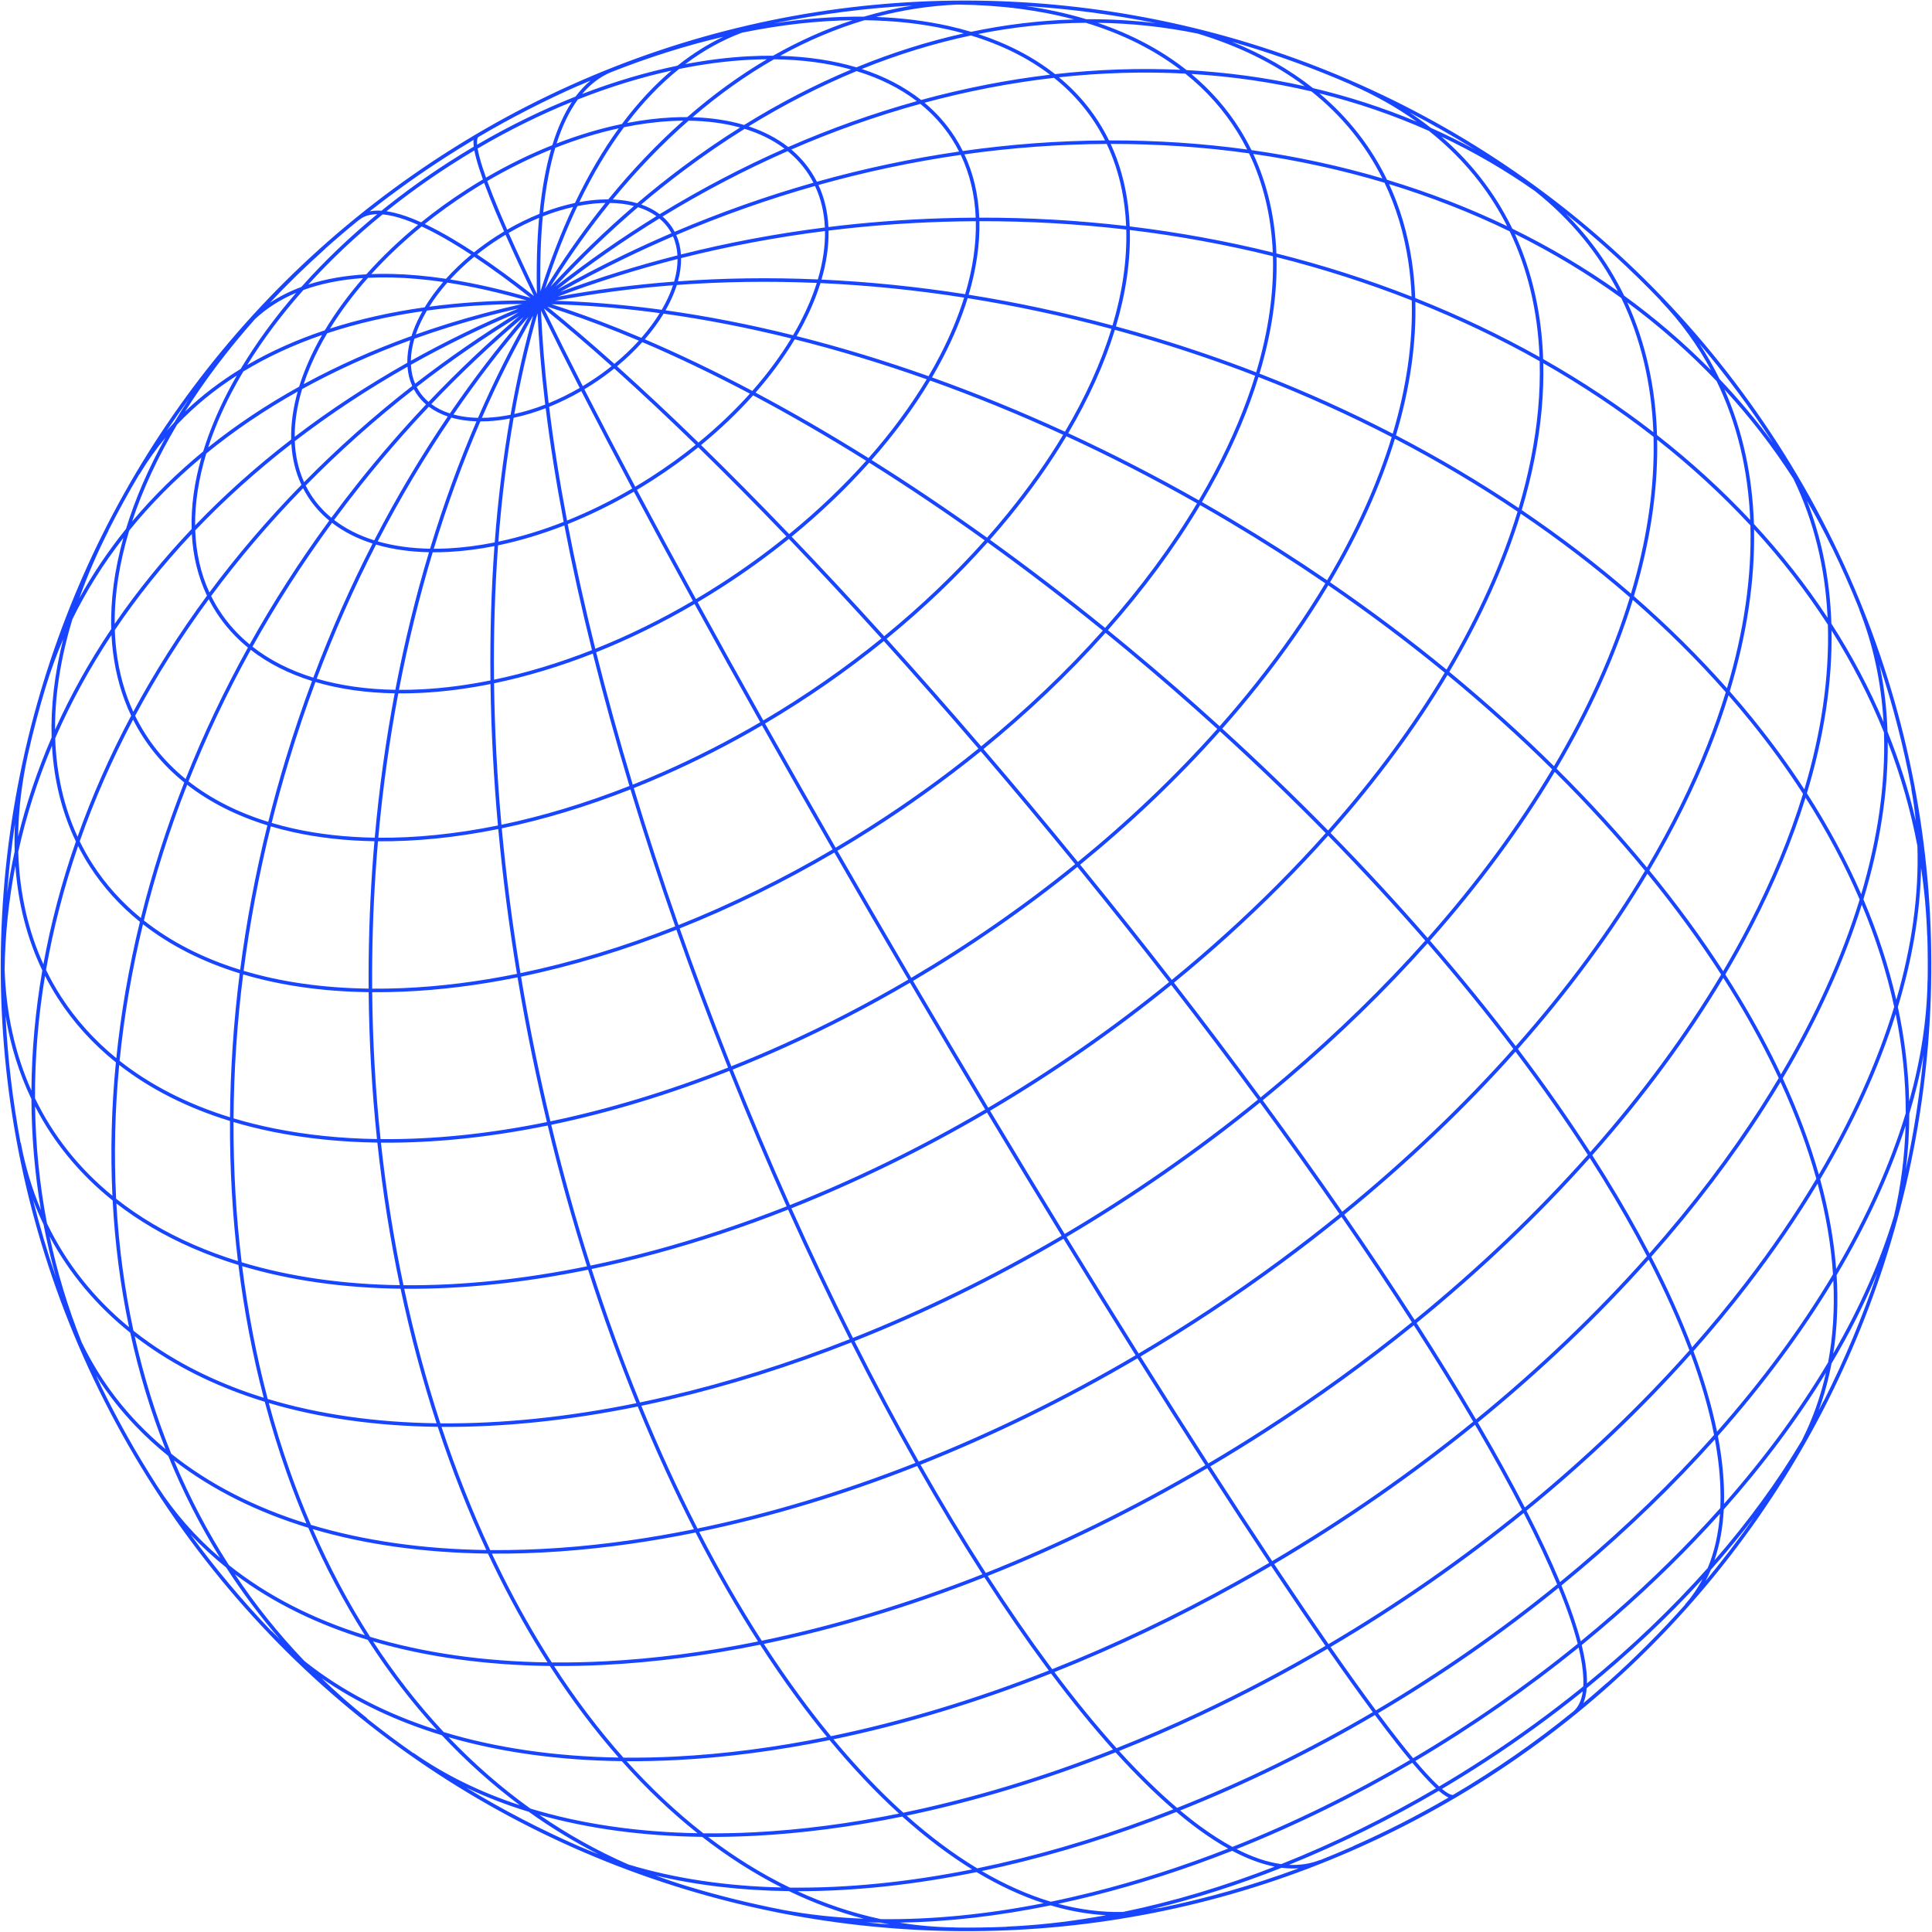 <svg width="1140" height="1140" viewBox="0 0 1140 1140" fill="none" xmlns="http://www.w3.org/2000/svg">
<path fill-rule="evenodd" clip-rule="evenodd" d="M15.296 440.941L15.282 440.937C14.972 442.27 14.673 443.599 14.385 444.925C-17.917 588.551 5.139 744.545 91.099 878.118C177.854 1012.93 311.94 1098.88 457.592 1128.22L457.589 1128.24C458.889 1128.5 460.194 1128.75 461.506 1129C600.514 1156 749.737 1131.51 878.217 1048.83C1007.4 965.697 1091.72 839.1 1124.35 700.512C1124.48 699.975 1124.61 699.439 1124.73 698.904L1124.73 698.903C1158.37 554.178 1135.69 396.527 1048.93 261.714C962.51 127.426 829.126 41.616 684.126 11.95C683.561 11.833 682.994 11.717 682.426 11.602L682.425 11.605C542.312 -16.619 391.495 7.544 261.813 91C132.126 174.459 47.652 301.719 15.296 440.941ZM218.158 124.707C232.424 113.46 247.357 102.793 262.946 92.761C268.403 89.249 273.897 85.843 279.427 82.541C279.371 83.047 279.351 83.592 279.362 84.17C279.376 84.89 279.438 85.683 279.547 86.547C274.615 89.463 269.698 92.497 264.803 95.647C250.744 104.694 237.487 114.308 225.107 124.342C222.603 124.177 220.282 124.292 218.158 124.707ZM211.932 129.687C205.083 135.244 198.393 140.936 191.863 146.757L191.913 146.813C180.273 157.216 169.354 167.877 159.197 178.714C164.838 174.959 171.049 171.841 177.789 169.341C190.985 154.5 205.996 140.054 222.631 126.364C218.19 126.419 214.636 127.552 211.964 129.726L211.932 129.687ZM111.586 235.275C107.067 241.469 102.683 247.743 98.435 254.093C99.861 252.458 101.319 250.85 102.807 249.268C105.588 244.601 108.516 239.935 111.586 235.275ZM82.192 279.85C75.743 290.717 69.671 301.775 63.984 313.003L64.064 313.044C57.149 326.665 51.409 340 46.806 352.992C54.73 338.612 63.948 324.961 74.351 312.07C79.748 294.423 87.567 276.375 97.622 258.274C91.967 265.048 86.848 272.261 82.298 279.913L82.192 279.85ZM26.973 405.339C22.974 418.557 19.457 431.914 16.428 445.38C12.782 462.152 10.893 478.282 10.689 493.666C15.59 473.692 22.221 454.161 30.459 435.174C29.924 416.988 32.143 397.588 37.266 377.225C33.336 386.342 29.901 395.717 26.984 405.342L26.973 405.339ZM682.185 13.692C656.789 8.568 631.038 5.172 605.126 3.544C617.824 5.353 629.793 7.97 640.997 11.345C654.758 11.247 668.502 12.018 682.185 13.692ZM538.471 3.273C511.088 4.772 483.705 8.265 456.546 13.799C475.083 10.957 492.895 9.65 509.765 9.832C519.212 7.031 528.786 4.836 538.471 3.273ZM341.538 50.435C321.439 59.304 301.663 69.428 282.31 80.831L282.315 80.838C282.117 80.954 281.89 81.2 281.714 81.744C281.535 82.295 281.435 83.079 281.456 84.13C281.463 84.519 281.487 84.937 281.527 85.384C300.818 74.111 320.329 64.63 339.647 56.963C342.34 53.34 345.279 50.185 348.47 47.525C346.173 48.497 343.873 49.49 341.568 50.504L341.538 50.435ZM734.599 26.877L734.596 26.886C732.016 26.104 729.431 25.357 726.842 24.644C745.064 31.94 761.043 41.133 774.736 51.982C795.715 56.938 816.192 63.548 836.005 71.849C824.413 63.527 811.416 56.164 797 49.872L797.024 49.818C776.65 40.947 755.802 33.292 734.599 26.877ZM831.75 66.357C836.073 69.244 840.218 72.256 844.184 75.389C852.968 79.314 861.614 83.579 870.108 88.187C857.58 80.395 844.783 73.116 831.75 66.357ZM924.037 126.282C938.371 140.701 949.772 156.86 958.324 174.445C976.674 187.757 993.844 202.456 1009.65 218.499C1001.76 203.735 991.814 189.967 979.749 177.374L979.824 177.303C962.237 158.905 943.588 141.887 924.037 126.282ZM1002.69 202.719C1007.15 209.467 1011.13 216.453 1014.65 223.658C1025.88 235.478 1036.39 248 1046.11 261.209C1032.71 240.543 1018.2 221.037 1002.69 202.719ZM1080.88 322.824L1080.82 322.849C1076.29 313.485 1071.42 304.375 1066.22 295.524C1075.09 318.095 1079.81 342.404 1080.63 367.949C1092.6 386.549 1102.91 405.933 1111.39 425.992C1110.05 402.706 1105.35 380.454 1097.03 359.619L1097.13 359.581C1092.18 347.213 1086.76 334.953 1080.88 322.824ZM1109.04 392.224C1111.74 405.012 1113.3 418.194 1113.75 431.698C1120.66 448.822 1126.25 466.423 1130.43 484.436C1129.81 478.056 1128.92 471.753 1127.76 465.535L1127.9 465.508C1123.3 440.862 1117.02 416.379 1109.04 392.224ZM1137.25 552.233L1137.16 552.236C1136.74 538.685 1135.53 525.301 1133.56 512.11C1133.04 538.629 1128.33 566.161 1119.86 594.18C1123.84 612.751 1126.1 631.372 1126.53 649.917C1133.28 625.744 1137.01 601.907 1137.37 578.769L1137.43 578.77C1137.57 569.933 1137.51 561.085 1137.25 552.233ZM1135 622.654C1132.91 634.065 1130.1 645.58 1126.61 657.159C1126.58 668.176 1125.91 679.161 1124.56 690.087C1129.38 667.854 1132.87 645.333 1135 622.654ZM1107.84 750.84C1100.37 768.827 1091.27 786.79 1080.7 804.579C1078.9 814.071 1076.38 823.308 1073.13 832.256C1074.09 830.436 1075.04 828.613 1075.97 826.788L1076.05 826.828C1088.5 802.24 1099.11 776.835 1107.84 750.84ZM1035.28 894.982C1027.18 905.625 1018.56 916.087 1009.47 926.332C1008.52 928.568 1007.5 930.743 1006.38 932.857C1016.59 920.593 1026.22 907.955 1035.28 894.982ZM994.388 946.797L994.282 946.703C998.313 942.164 1001.75 937.17 1004.6 931.747C983.916 954.454 960.929 976.047 936.256 996.126C935.985 999.461 935.337 1002.42 934.279 1004.97C938.97 1001.05 943.584 997.069 948.116 993.019L948.166 993.075C964.594 978.431 980.008 962.971 994.388 946.797ZM798.492 1089.4L798.461 1089.33C817.584 1080.92 836.426 1071.31 854.741 1060.66C854.297 1060.46 853.839 1060.23 853.368 1059.96C852.068 1059.2 850.593 1058.11 848.953 1056.7C820.34 1073.5 790.647 1088.2 760.558 1100.37C767.064 1100.69 773.164 1099.76 778.814 1097.53L778.853 1097.62C785.431 1095.01 791.978 1092.27 798.492 1089.4ZM766.353 1102.42C763.081 1102.64 759.712 1102.52 756.253 1102.09C730.583 1112.25 704.649 1120.54 678.876 1126.7C680.664 1126.42 682.448 1126.09 684.227 1125.73L684.258 1125.87C711.935 1120.19 739.378 1112.39 766.353 1102.42ZM594.205 1136.91L594.201 1136.82C596.304 1136.73 598.416 1136.63 600.538 1136.5C617.667 1135.48 635.08 1133.32 652.641 1130.1C641.799 1129.51 630.879 1127.54 619.934 1124.29C588.993 1130.62 559.092 1134.03 530.81 1134.48C541.574 1136.22 552.488 1137.18 563.528 1137.3L563.527 1137.36C573.743 1137.49 583.972 1137.34 594.205 1136.91ZM524.883 1135.57C523.101 1135.23 521.324 1134.88 519.552 1134.5C516.78 1134.47 514.025 1134.4 511.287 1134.31C515.813 1134.78 520.345 1135.2 524.883 1135.57ZM461.9 1126.94C477.063 1129.78 493.018 1131.51 509.635 1132.16C494.588 1128.24 479.877 1122.79 465.565 1115.89C437.595 1115.54 411.184 1112.47 386.823 1106.66C392.931 1108.94 399.135 1111.04 405.433 1112.95L405.43 1112.96C424.008 1118.58 442.857 1123.24 461.9 1126.94ZM342.994 1090.01L343.01 1089.97C346.319 1091.42 349.685 1092.79 353.106 1094.11C338.783 1086.8 325.075 1078.43 312.011 1069.07C299.038 1065.11 286.696 1060.36 275.059 1054.8C296.963 1068.1 319.667 1079.85 342.994 1090.01ZM243.866 1034.42L243.951 1034.3C262.403 1047.26 283.474 1057.55 306.71 1065.19C290.298 1052.94 274.936 1039.11 260.681 1023.88C234.294 1015.84 210.431 1004.63 189.696 990.218C198.237 998.477 207.225 1006.38 216.662 1013.89L216.566 1014.01C225.484 1021.11 234.589 1027.91 243.866 1034.42ZM160.209 962.532L160.299 962.445C161.955 964.173 163.643 965.871 165.364 967.539C153.707 954.061 143.074 939.822 133.463 924.918C125.948 918.896 118.913 912.403 112.395 905.435C127.246 925.731 143.233 944.774 160.209 962.532ZM92.86 876.985C103.1 892.898 115.518 906.969 129.853 919.21C118.028 900.151 107.838 880.044 99.284 859.082C92.442 853.586 85.987 847.687 79.947 841.383C71.137 832.187 63.364 822.25 56.665 811.626C57.496 813.415 58.343 815.201 59.205 816.983L59.154 817.008C69.053 837.409 80.28 857.438 92.86 876.985ZM33.038 753.695C30.154 743.373 27.709 732.967 25.696 722.494C23.428 717.764 21.355 712.917 19.48 707.956C23.332 723.309 27.848 738.569 33.038 753.695ZM12.129 674.324L12.273 674.297C14.886 688.259 18.864 701.52 24.162 714.01C20.496 692.384 18.647 670.497 18.544 648.503C11.267 633.333 6.137 616.874 3.257 599.288C4.533 624.353 7.478 649.421 12.129 674.324ZM4.179 527.107C5.232 513.324 6.786 499.592 8.834 485.94C8.564 491.519 8.507 497.008 8.662 502.402C6.876 510.569 5.379 518.806 4.179 527.107ZM538.763 578.794C540.143 581.145 541.527 583.5 542.914 585.858C556.469 608.901 569.897 631.519 583.129 653.611C620.037 631.86 655.917 607.056 689.805 579.521C673.182 558.102 655.935 536.389 638.136 514.506C637.874 514.184 637.612 513.862 637.35 513.541L635.718 511.537C605.112 536.362 572.49 558.918 538.763 578.794ZM536.958 579.855C538.338 582.206 539.722 584.561 541.11 586.919C554.664 609.962 568.092 632.579 581.324 654.672C543.635 676.762 504.892 695.67 466.117 711.055C454.559 685.223 443.259 658.531 432.318 631.115C442.994 626.868 453.652 622.334 464.268 617.525C488.827 606.398 513.163 593.794 536.958 579.855ZM537.703 576.989C571.342 557.165 603.874 534.669 634.395 509.915C615.721 487.032 597.116 464.791 578.701 443.303C558.125 459.97 536.395 475.577 513.871 489.896C507.354 494.038 500.771 498.073 494.129 501.995C508.214 526.487 522.764 551.534 537.703 576.989ZM512.748 488.129C535.193 473.86 556.842 458.312 577.338 441.713C558.481 419.735 539.828 398.549 521.511 378.275C499.861 395.839 476.365 412.223 451.429 426.93C464.772 450.657 478.684 475.126 493.085 500.18C499.7 496.274 506.257 492.255 512.748 488.129ZM450.403 425.105C436.868 401.021 423.924 377.709 411.655 355.334C416.507 352.462 421.343 349.476 426.159 346.378C440.076 337.422 453.207 327.911 465.479 317.986C483.244 336.535 501.499 356.154 520.104 376.72C498.571 394.182 475.203 410.475 450.403 425.105ZM375.829 289.053C386.689 309.467 398.325 331.004 410.649 353.497C415.457 350.649 420.252 347.689 425.026 344.617C438.83 335.733 451.854 326.304 464.026 316.469C446.14 297.824 428.757 280.272 412.018 263.94C403.718 270.639 394.843 277.06 385.443 283.11C382.251 285.164 379.045 287.145 375.829 289.053ZM374.845 287.203C365.01 268.698 355.818 251.127 347.335 234.618C346.488 232.97 345.648 231.332 344.816 229.704C346.312 228.811 347.803 227.886 349.289 226.93C353.938 223.938 358.336 220.766 362.458 217.457C363.107 218.04 363.758 218.625 364.411 219.212C379.096 232.431 394.504 246.887 410.508 262.468C402.325 269.062 393.576 275.386 384.31 281.349C381.167 283.372 378.01 285.323 374.845 287.203ZM348.156 225.169C346.729 226.087 345.296 226.977 343.86 227.836C335.465 211.409 327.808 196.092 320.957 182.017C333.506 192.132 346.849 203.507 360.876 216.042C356.892 219.224 352.645 222.28 348.156 225.169ZM322.957 180.94C335.418 191.007 348.643 202.296 362.524 214.706C367.848 210.327 372.68 205.725 376.969 201.002C372.923 199.291 368.907 197.636 364.922 196.037C350.501 190.253 336.489 185.212 322.957 180.94ZM379.008 201.868C374.592 206.786 369.604 211.573 364.101 216.119C364.67 216.629 365.24 217.142 365.811 217.656C380.572 230.942 396.059 245.475 412.145 261.14C423.394 251.942 433.549 242.237 442.487 232.27C420.707 220.761 399.484 210.602 379.008 201.868ZM443.919 230.659C422.156 219.144 400.943 208.971 380.466 200.214C384.77 195.248 388.49 190.162 391.566 185.066C415.992 188.449 441.152 193.328 466.829 199.693C460.542 210.102 452.862 220.509 443.919 230.659ZM334.875 179.84C352.521 180.605 370.696 182.245 389.302 184.756C386.277 189.66 382.639 194.561 378.441 199.352C374.161 197.537 369.914 195.784 365.701 194.094C351.873 188.548 338.41 183.678 325.374 179.511C328.523 179.592 331.69 179.702 334.875 179.84ZM334.965 177.748C352.959 178.528 371.496 180.214 390.475 182.802C391.22 181.525 391.923 180.249 392.584 178.975C394.446 175.381 395.962 171.817 397.115 168.324C373.281 170.163 350.068 173.231 327.626 177.479C330.063 177.552 332.509 177.642 334.965 177.748ZM467.949 197.814C442.29 191.432 417.14 186.528 392.714 183.112C393.318 182.053 393.895 180.995 394.442 179.938C396.49 175.987 398.143 172.04 399.368 168.154C426.192 166.174 453.794 165.747 481.957 166.941C479.603 174.409 476.412 182.031 472.433 189.709C471.034 192.407 469.539 195.11 467.949 197.814ZM482.589 164.873C454.434 163.659 426.834 164.059 400.002 166.008C401.301 161.297 401.952 156.692 401.893 152.293C429.341 145.369 457.698 140 486.798 136.325C486.951 145.396 485.512 154.989 482.589 164.873ZM328.954 175.1C351.767 166.513 375.423 159.055 399.802 152.824C399.806 157.074 399.12 161.554 397.782 166.173C374.19 167.964 351.199 170.955 328.954 175.1ZM330.642 172.248C352.923 163.96 375.992 156.744 399.741 150.69C399.513 146.7 398.648 142.937 397.112 139.48C387.439 143.632 377.8 148.028 368.202 152.67C355.382 158.871 342.858 165.404 330.642 172.248ZM486.734 134.226C457.637 137.895 429.272 143.254 401.808 150.166C401.536 146.105 400.629 142.24 399.038 138.656C426.147 127.116 453.507 117.488 480.909 109.721C484.436 117.232 486.344 125.473 486.734 134.226ZM479.972 107.817C452.572 115.597 425.219 125.232 398.124 136.771C397.71 135.986 397.261 135.216 396.775 134.462C395.152 131.94 393.2 129.709 390.961 127.764C415.075 113.031 439.756 100.148 464.766 89.168C469.628 93.124 473.802 97.734 477.19 102.999C478.199 104.566 479.126 106.173 479.972 107.817ZM328.891 170.831C348.44 155.539 368.552 141.557 389.08 128.918C391.397 130.843 393.389 133.069 395.015 135.595C395.435 136.249 395.828 136.916 396.192 137.597C386.521 141.75 376.884 146.145 367.291 150.785C354.178 157.127 341.375 163.817 328.891 170.831ZM327.76 169.069C347.109 153.945 367.01 140.097 387.32 127.558C384.181 125.301 380.537 123.53 376.474 122.248C359.666 136.609 343.388 152.245 327.76 169.069ZM462.906 87.711C437.941 98.729 413.31 111.634 389.247 126.373C386.071 123.966 382.403 122.066 378.34 120.661C386.767 113.525 395.325 106.709 404.001 100.225C415.6 91.555 427.407 83.478 439.386 76.02C448.27 78.753 456.189 82.649 462.906 87.711ZM402.748 98.548C393.693 105.315 384.767 112.442 375.984 119.914C371.559 118.635 366.72 117.9 361.582 117.696C375.725 100.465 390.676 84.91 406.318 71.21C417.253 71.35 427.46 72.69 436.693 75.235C425.205 82.448 413.88 90.227 402.748 98.548ZM327.001 165.694C337.384 149.321 348.376 133.971 359.914 119.742C364.988 119.831 369.736 120.437 374.063 121.557C357.06 136.156 340.605 152.056 324.819 169.164C325.544 168.003 326.271 166.846 327.001 165.694ZM325.233 164.573C335.334 148.644 346.017 133.67 357.223 119.743C356.333 119.759 355.433 119.79 354.525 119.836C350.091 120.062 345.464 120.653 340.705 121.607C333.601 136.605 327.211 152.924 321.572 170.429C322.784 168.463 324.004 166.511 325.233 164.573ZM403.164 71.202C387.689 84.94 372.907 100.478 358.927 117.638C357.446 117.632 355.942 117.667 354.418 117.745C350.358 117.952 346.147 118.458 341.829 119.258C349.76 102.844 358.562 88.05 368.188 75.059C377.869 73.087 387.283 71.868 396.3 71.407C398.616 71.289 400.905 71.221 403.164 71.202ZM365.116 75.708C355.671 88.735 347.041 103.482 339.267 119.765C333.165 121.048 326.872 122.908 320.51 125.338C321.246 118.077 322.217 111.217 323.426 104.781C324.604 98.512 326.005 92.657 327.631 87.232C340.348 82.22 352.93 78.374 365.116 75.708ZM299.262 135.514C305.588 131.85 311.981 128.742 318.321 126.196C319.074 118.482 320.088 111.206 321.368 104.394C322.442 98.68 323.705 93.282 325.16 88.22C312.644 93.294 300.012 99.496 287.512 106.813C289.413 112.003 291.749 117.893 294.5 124.448C295.971 127.951 297.559 131.642 299.262 135.514ZM292.57 125.258C294.073 128.841 295.7 132.618 297.445 136.582C295.939 137.481 294.438 138.412 292.943 139.374C288.269 142.382 283.85 145.572 279.709 148.899C275.256 145.963 270.969 143.275 266.857 140.844C261.112 137.448 255.698 134.545 250.641 132.163C258.694 125.701 267.29 119.5 276.386 113.646C279.472 111.66 282.571 109.743 285.678 107.895C287.572 113.041 289.876 118.842 292.57 125.258ZM294.076 141.135C289.657 143.979 285.472 146.985 281.541 150.114C291.878 157.017 303.088 165.227 315.066 174.648C308.673 161.352 303.062 149.266 298.297 138.512C296.886 139.358 295.479 140.232 294.076 141.135ZM265.792 142.647C269.704 144.96 273.779 147.509 278.008 150.286C272.525 154.826 267.554 159.604 263.154 164.514C251.959 162.83 241.273 161.864 231.155 161.638C227.045 161.547 223.027 161.577 219.105 161.732C227.898 152.031 237.845 142.588 248.83 133.628C254.066 136.049 259.728 139.062 265.792 142.647ZM279.835 151.493C274.613 155.778 269.863 160.279 265.632 164.897C280.603 167.273 296.466 170.911 313.086 175.755C301.19 166.422 290.073 158.304 279.835 151.493ZM231.109 163.731C240.731 163.946 250.881 164.837 261.509 166.386C257.286 171.291 253.633 176.31 250.606 181.337C230.826 184.108 212.133 188.29 194.726 193.895C200.938 183.812 208.452 173.742 217.149 163.916C221.665 163.686 226.32 163.625 231.109 163.731ZM263.964 166.755C259.858 171.42 256.283 176.192 253.288 180.971C271.568 178.54 290.76 177.301 310.711 177.247C294.318 172.54 278.692 169.026 263.964 166.755ZM193.069 196.638C210.521 190.852 229.319 186.521 249.264 183.64C248.752 184.549 248.26 185.458 247.79 186.365C245.723 190.352 244.059 194.335 242.831 198.255C220.346 206.366 199.057 215.866 179.178 226.693C181.485 219.662 184.526 212.499 188.264 205.287C189.756 202.409 191.359 199.524 193.069 196.638ZM249.648 187.329C247.895 190.712 246.449 194.067 245.324 197.363C251.524 195.163 257.815 193.068 264.191 191.08C278.443 186.635 293.123 182.721 308.182 179.354C288.606 179.506 269.796 180.809 251.893 183.269C251.097 184.624 250.348 185.978 249.648 187.329ZM178.271 229.575C198.172 218.602 219.522 208.968 242.109 200.743C240.887 205.312 240.278 209.779 240.339 214.049C216.79 227.328 194.578 241.94 173.889 257.735C173.846 248.774 175.341 239.313 178.271 229.575ZM244.526 199.87C243.203 204.362 242.494 208.725 242.434 212.874C262.668 201.571 283.878 191.25 305.95 182.005C291.886 185.221 278.161 188.916 264.814 193.078C257.949 195.219 251.185 197.484 244.526 199.87ZM173.945 260.326C194.628 244.439 216.855 229.739 240.441 216.383C240.736 220.392 241.652 224.207 243.238 227.747C220.407 245.547 199.105 264.536 179.431 284.502C176.074 277.072 174.277 268.945 173.945 260.326ZM242.471 215.239C242.658 219.213 243.471 222.966 244.945 226.421C264.286 211.442 284.715 197.314 306.173 184.166C284.024 193.468 262.751 203.859 242.471 215.239ZM180.382 286.504C200.039 266.508 221.337 247.489 244.176 229.661C244.571 230.402 244.998 231.129 245.457 231.842C247.112 234.414 249.109 236.683 251.404 238.654C237.633 253.219 224.321 268.541 211.536 284.605C206.043 291.506 200.706 298.471 195.524 305.495C190.836 301.614 186.799 297.115 183.506 291.997C182.36 290.216 181.319 288.384 180.382 286.504ZM247.217 230.709C248.771 233.124 250.661 235.265 252.849 237.131C270.034 219.063 287.927 202.171 306.396 186.483C285.181 199.524 264.982 213.522 245.855 228.354C246.27 229.158 246.724 229.943 247.217 230.709ZM213.174 285.909C225.959 269.845 239.27 254.527 253.038 239.971C256.288 242.425 260.052 244.349 264.225 245.757C248.62 268.758 234.096 293.16 220.831 318.827C211.863 316.014 203.89 312.007 197.16 306.803C202.342 299.778 207.68 292.812 213.174 285.909ZM254.491 238.439C257.645 240.784 261.329 242.625 265.45 243.957C279.15 223.899 293.674 204.915 308.9 187.095C290.128 202.97 271.946 220.095 254.491 238.439ZM222.871 319.441C236.15 293.779 250.691 269.389 266.313 246.408C270.868 247.719 275.861 248.453 281.165 248.626C270.912 272.436 261.74 297.548 253.765 323.777C242.614 323.588 232.227 322.143 222.871 319.441ZM267.557 244.584C271.974 245.789 276.843 246.447 282.061 246.557C291.158 225.627 301.093 205.714 311.784 186.947C296.277 204.981 281.492 224.225 267.557 244.584ZM255.947 323.798C263.946 297.564 273.147 272.458 283.428 248.666C284.87 248.67 286.332 248.634 287.813 248.559C292.024 248.344 296.398 247.808 300.884 246.956C296.857 270.129 293.854 294.563 291.922 320.055C282.448 321.957 273.231 323.137 264.396 323.588C261.537 323.734 258.719 323.804 255.947 323.798ZM287.707 246.468C292.062 246.245 296.603 245.671 301.271 244.748C303.198 233.878 305.351 223.289 307.726 213.002C309.84 203.842 312.131 194.919 314.596 186.249C303.705 205.21 293.591 225.362 284.339 246.57C285.447 246.56 286.57 246.526 287.707 246.468ZM294.055 319.616C296.006 294.11 299.032 269.674 303.086 246.514C309.237 245.213 315.582 243.326 321.993 240.862C324.594 262.025 328.14 284.45 332.609 307.943C319.516 313.076 306.571 316.971 294.055 319.616ZM303.48 244.287C309.416 242.984 315.539 241.126 321.733 238.718C321.612 237.717 321.494 236.718 321.378 235.723C319.282 217.772 317.882 200.752 317.192 184.786C314.516 194.054 312.04 203.622 309.766 213.473C307.459 223.463 305.362 233.741 303.48 244.287ZM323.457 235.48C323.552 236.29 323.648 237.103 323.745 237.917C329.83 235.439 335.97 232.432 342.053 228.902C333.692 212.542 326.059 197.277 319.222 183.236C319.886 199.557 321.302 217.016 323.457 235.48ZM343.008 230.768C336.701 234.423 330.327 237.526 324.006 240.07C326.591 261.225 330.127 283.653 334.591 307.157C347.368 302.032 360.271 295.731 373.04 288.267C363.184 269.724 353.973 252.117 345.473 235.575C344.645 233.962 343.823 232.36 343.008 230.768ZM318.102 128.544C312.121 131.001 306.089 133.968 300.112 137.441C304.855 148.151 310.444 160.198 316.817 173.459C316.453 157.246 316.875 142.227 318.102 128.544ZM318.88 171.98C318.565 155.96 319.028 141.144 320.284 127.67C326.337 125.304 332.325 123.464 338.138 122.153C330.963 137.483 324.533 154.142 318.88 171.98ZM413.653 262.611C430.393 278.948 447.775 296.502 465.656 315.145C482.53 301.374 497.738 286.825 511.086 271.878C488.431 257.722 466.138 244.831 444.393 233.28C435.343 243.414 425.053 253.274 413.653 262.611ZM445.82 231.667C467.565 243.233 489.852 256.132 512.496 270.29C525.935 255.063 537.445 239.438 546.82 223.812C520.501 214.49 494.475 206.624 468.954 200.223C462.615 210.801 454.858 221.368 445.82 231.667ZM470.065 198.343C495.587 204.765 521.606 212.647 547.911 221.977C550.306 217.914 552.556 213.852 554.657 209.798C560.632 198.27 565.401 186.82 568.89 175.604C540.23 171.129 511.904 168.295 484.119 167.036C481.706 174.813 478.408 182.73 474.291 190.672C472.967 193.227 471.558 195.785 470.065 198.343ZM484.74 164.969C512.53 166.247 540.854 169.097 569.506 173.582C573.949 158.673 576.108 144.198 575.805 130.526C569.337 130.559 562.844 130.676 556.328 130.879C533.473 131.592 510.969 133.34 488.889 136.064C489.069 145.289 487.64 155.005 484.74 164.969ZM488.82 133.966C510.907 131.246 533.413 129.499 556.263 128.787C562.778 128.584 569.271 128.466 575.739 128.433C575.197 115.187 572.306 102.722 566.9 91.384C539.03 95.396 510.972 101.298 482.952 109.145C486.495 116.8 488.41 125.146 488.82 133.966ZM482.028 107.236C510.027 99.381 538.07 93.459 565.932 89.42C564.629 86.857 563.193 84.354 561.624 81.915C556.562 74.049 550.316 67.177 543.039 61.294C517.501 68.317 492.047 77.313 466.919 88.228C471.585 92.156 475.626 96.7 478.951 101.866C480.075 103.612 481.1 105.403 482.028 107.236ZM465.097 86.749C490.147 75.812 515.526 66.775 540.997 59.689C530.881 51.965 518.898 46.057 505.429 41.957C483.808 50.877 462.514 61.793 441.73 74.57C450.532 77.463 458.404 81.516 465.097 86.749ZM439.084 73.743C459.678 60.977 480.785 50.025 502.226 41.024C488.408 37.174 473.108 35.163 456.718 34.981C440.117 44.475 424.066 55.926 408.674 69.165C419.593 69.478 429.82 70.996 439.084 73.743ZM405.544 69.109C420.604 55.978 436.309 44.546 452.558 34.974C449.196 35 445.791 35.101 442.345 35.277C428.982 35.959 415.028 37.773 400.681 40.709C389.733 49.505 379.517 60.175 370.074 72.551C379.045 70.826 387.786 69.746 396.194 69.316C399.358 69.155 402.476 69.085 405.544 69.109ZM366.984 73.169C376.018 61.062 385.781 50.505 396.239 41.652C378.27 45.596 359.723 51.281 340.979 58.687C335.934 65.606 331.749 74.31 328.424 84.675C341.513 79.609 354.459 75.768 366.984 73.169ZM325.922 85.657C312.911 90.841 299.776 97.231 286.787 104.812C285.162 100.262 283.898 96.296 283.008 92.942C282.476 90.938 282.083 89.169 281.824 87.636C300.29 76.797 318.955 67.612 337.453 60.099C332.812 67.148 328.977 75.719 325.922 85.657ZM284.95 105.892C283.245 101.14 281.916 96.99 280.984 93.479C280.53 91.768 280.167 90.197 279.9 88.772C275.23 91.544 270.573 94.423 265.936 97.407C252.554 106.019 239.906 115.143 228.057 124.653C229.558 124.867 231.116 125.169 232.728 125.556C237.478 126.696 242.755 128.586 248.518 131.185C256.864 124.438 265.793 117.974 275.253 111.886C278.473 109.814 281.707 107.816 284.95 105.892ZM246.7 132.666C241.411 130.333 236.581 128.634 232.239 127.592C229.933 127.038 227.781 126.673 225.779 126.493C209.558 139.694 194.867 153.614 181.881 167.919C192.206 164.568 203.681 162.574 216.164 161.873C225.156 151.785 235.378 141.968 246.7 132.666ZM214.209 164.091C201.241 164.979 189.46 167.306 179.005 171.124C166.145 185.63 155.035 200.502 145.853 215.397C159.822 207.254 175.15 200.424 191.667 194.899C197.864 184.54 205.421 174.19 214.209 164.091ZM190.049 197.658C173.197 203.46 157.634 210.643 143.543 219.214C140.964 223.555 138.549 227.895 136.304 232.227C130.761 242.923 126.254 253.552 122.846 263.989C139.249 250.82 157.206 238.855 176.518 228.154C178.937 220.315 182.254 212.332 186.405 204.324C187.556 202.104 188.771 199.882 190.049 197.658ZM175.672 231.021C156.201 241.941 138.145 254.158 121.707 267.607C117.258 282.27 115.01 296.521 115.133 310.01C132.396 292.05 151.351 275.106 171.817 259.325C171.595 250.29 172.924 240.779 175.672 231.021ZM171.922 261.888C151.413 277.795 132.444 294.878 115.199 312.982C115.661 326.041 118.396 338.347 123.562 349.573C139.927 327.569 158.061 306.338 177.861 286.102C174.36 278.627 172.419 270.487 171.922 261.888ZM178.834 288.084C159.032 308.369 140.913 329.648 124.577 351.701C125.998 354.58 127.584 357.385 129.338 360.109C134.261 367.759 140.303 374.47 147.325 380.244C161.205 355.371 176.856 330.947 194.28 307.187C189.401 303.163 185.189 298.48 181.745 293.13C180.688 291.487 179.718 289.804 178.834 288.084ZM195.917 308.493C178.489 332.265 162.843 356.695 148.976 381.57C159.129 389.539 171.222 395.632 184.855 399.86C195.197 372.35 206.922 345.926 219.859 320.714C210.835 317.848 202.768 313.782 195.917 308.493ZM221.894 321.336C208.946 346.536 197.212 372.955 186.864 400.466C200.901 404.586 216.514 406.771 233.283 407.03C238.647 379.004 245.302 351.886 253.135 325.858C241.909 325.621 231.398 324.123 221.894 321.336ZM255.313 325.888C247.461 351.905 240.788 379.021 235.41 407.053C239.74 407.078 244.144 406.976 248.616 406.748C261.708 406.079 275.366 404.325 289.406 401.493C289.097 374.159 289.897 347.669 291.76 322.222C282.39 324.077 273.265 325.231 264.503 325.679C261.394 325.838 258.329 325.908 255.313 325.888ZM293.892 321.789C292.011 347.228 291.196 373.72 291.495 401.064C310.251 397.149 329.667 391.323 349.303 383.605C342.967 358.151 337.528 333.563 333.009 310.034C319.731 315.218 306.596 319.141 293.892 321.789ZM334.99 309.252C347.969 304.069 361.069 297.685 374.023 290.117C384.885 310.532 396.521 332.069 408.844 354.56C389.727 365.762 370.4 375.191 351.267 382.827C344.933 357.365 339.5 332.775 334.99 309.252ZM521.73 375.396C503.128 354.833 484.875 335.213 467.109 316.661C484.111 302.774 499.437 288.095 512.887 273.005C535.311 287.071 558.084 302.371 581.026 318.835C563.455 338.539 543.548 357.567 521.73 375.396ZM582.424 317.261C559.489 300.797 536.719 285.492 514.294 271.416C527.819 256.063 539.401 240.3 548.832 224.527C574.783 233.787 601.013 244.461 627.32 256.54C617.82 272.375 606.669 288.134 594.054 303.579C590.304 308.171 586.426 312.733 582.424 317.261ZM628.397 254.731C602.099 242.648 575.872 231.966 549.92 222.692C552.257 218.713 554.457 214.734 556.516 210.761C562.586 199.05 567.438 187.384 570.977 175.933C599.015 180.387 627.367 186.411 655.84 194.065C649.677 214.063 640.397 234.451 628.397 254.731ZM656.448 192.061C627.98 184.405 599.63 178.375 571.59 173.911C576.027 158.934 578.201 144.343 577.901 130.518C607.371 130.452 636.317 132.141 664.57 135.46C665.061 153.637 662.232 172.656 656.448 192.061ZM664.498 133.35C636.238 130.04 607.294 128.358 577.836 128.425C577.303 115.125 574.445 102.56 569.071 91.075C597.34 87.104 625.41 85.077 653.044 84.938C658.338 96.087 661.911 108.447 663.572 121.974C664.032 125.725 664.34 129.518 664.498 133.35ZM652.031 82.861C624.409 83.047 596.36 85.11 568.119 89.106C566.7 86.261 565.123 83.484 563.384 80.782C558.462 73.133 552.46 66.415 545.519 60.618C570.996 53.74 596.55 48.826 621.943 45.928C634.626 56.078 644.801 68.423 652.031 82.861ZM619.585 44.088C594.301 47.086 568.869 52.073 543.521 58.994C533.531 51.101 521.717 45.019 508.466 40.718C529.696 32.156 551.232 25.518 572.9 20.935C590.708 26.32 606.42 34.073 619.585 44.088ZM568.67 19.711C547.355 24.458 526.184 31.175 505.321 39.739C491.636 35.654 476.5 33.404 460.319 32.958C476.428 24.062 493.043 17.002 510.066 11.93C527.599 12.14 544.089 13.973 559.29 17.37C562.474 18.082 565.601 18.862 568.67 19.711ZM503.051 11.932C487.014 17.208 471.359 24.235 456.169 32.883C451.601 32.844 446.955 32.945 442.238 33.186C430.042 33.809 417.365 35.366 404.355 37.849C414.87 29.919 426.035 23.684 437.816 19.284C460.654 14.607 482.524 12.186 503.051 11.932ZM426.757 21.708C417.316 26.219 408.309 31.931 399.752 38.763C381.487 42.532 362.606 48.103 343.509 55.453C348.406 49.627 354.03 45.327 360.384 42.647C383.087 33.671 405.311 26.715 426.757 21.708ZM150.474 188.275C157.362 181.822 165.495 176.671 174.765 172.785C162 187.512 151.022 202.597 142.014 217.69C129.992 225.041 119.028 233.402 109.238 242.781C120.785 224.454 134.592 206.163 150.474 188.275ZM104.478 250.552C114.774 239.638 126.578 229.986 139.731 221.589C137.878 224.816 136.115 228.042 134.446 231.263C128.323 243.076 123.44 254.841 119.893 266.387C104.425 279.088 90.382 292.882 77.936 307.715C84.129 288.962 93.047 269.766 104.478 250.552ZM76.238 313.07C88.767 297.588 103.026 283.208 118.827 269.989C114.69 284.545 112.708 298.72 113.077 312.162C96.245 329.891 81.054 348.594 67.677 368.131C67.535 350.576 70.463 332.073 76.238 313.07ZM67.751 371.778C81.094 351.994 96.301 333.051 113.195 315.098C113.888 328.051 116.812 340.288 122.144 351.487C105.819 373.621 91.28 396.53 78.63 419.992C73.671 409.186 70.307 397.262 68.711 384.26C68.208 380.161 67.889 375.998 67.751 371.778ZM79.741 422.34C92.346 398.799 106.861 375.808 123.182 353.592C124.511 356.203 125.976 358.754 127.577 361.242C132.699 369.201 138.989 376.152 146.29 382.107C132.184 407.568 119.932 433.494 109.533 459.655C96.926 449.386 86.849 436.914 79.741 422.34ZM111.233 461.014C121.608 434.845 133.845 408.906 147.945 383.426C158.236 391.446 170.433 397.567 184.12 401.822C178.474 416.966 173.246 432.437 168.464 448.214C164.749 460.474 161.36 472.729 158.292 484.966C140.271 479.391 124.425 471.37 111.233 461.014ZM170.468 448.821C175.25 433.043 180.479 417.572 186.128 402.43C200.316 406.609 216.052 408.827 232.886 409.117C227.681 436.692 223.724 465.14 221.125 494.289C203.999 494.017 187.878 492.191 172.993 488.864C168.654 487.894 164.421 486.797 160.298 485.574C163.364 473.338 166.752 461.082 170.468 448.821ZM223.225 494.314C225.829 465.16 229.795 436.712 235.012 409.143C239.509 409.178 244.082 409.076 248.723 408.839C261.801 408.171 275.431 406.429 289.432 403.623C289.794 430.688 291.242 458.572 293.819 487.082C268.975 492.127 245.282 494.5 223.225 494.314ZM295.882 486.658C293.311 458.141 291.872 430.256 291.52 403.197C310.442 399.273 330.021 393.417 349.815 385.654C356.139 410.915 363.344 437.02 371.407 463.782C345.454 474.012 320.129 481.603 295.882 486.658ZM409.85 356.397C390.578 367.687 371.084 377.187 351.778 384.877C358.097 410.134 365.299 436.24 373.361 463.007C379.117 460.712 384.903 458.286 390.715 455.73C410.689 446.946 430.039 437.022 448.598 426.165C435.063 402.084 422.119 378.773 409.85 356.397ZM523.136 376.951C541.455 397.228 560.108 418.415 578.964 440.392C605.013 419.161 629.174 396.23 650.708 372.072C628.006 353.66 605.292 336.301 582.736 320.064C565.076 339.885 545.067 359.022 523.136 376.951ZM584.132 318.489C606.69 334.733 629.403 352.095 652.1 370.505C672.885 347.012 691.183 322.373 706.321 297.017C680.682 282.483 654.923 269.282 629.232 257.42C619.644 273.426 608.391 289.335 595.676 304.904C591.952 309.463 588.103 313.993 584.132 318.489ZM630.308 255.611C656 267.48 681.757 280.684 707.39 295.216C710.632 289.723 713.726 284.197 716.665 278.642C727.03 259.047 734.976 240.013 740.615 221.71C721.483 214.329 701.824 207.558 681.683 201.454C673.737 199.046 665.795 196.765 657.863 194.612C651.662 214.753 642.338 235.253 630.308 255.611ZM658.47 192.607C666.403 194.762 674.344 197.042 682.29 199.45C702.43 205.554 722.09 212.323 741.226 219.702C748.505 195.42 751.709 172.443 751.106 151.174C723.815 144.396 695.61 139.197 666.672 135.71C667.129 154.023 664.269 173.139 658.47 192.607ZM666.604 133.6C695.529 137.075 723.733 142.256 751.031 149.012C750.159 127.601 745.396 107.953 737.019 90.484C710.404 86.767 683.104 84.896 655.357 84.93C660.51 96.035 664.004 108.312 665.65 121.719C666.131 125.637 666.447 129.599 666.604 133.6ZM654.365 82.85C682.061 82.77 709.321 84.579 735.909 88.222C734.139 84.703 732.219 81.274 730.152 77.94C722.104 64.956 711.809 53.382 699.392 43.436C674.867 42.153 649.946 42.892 624.858 45.604C637.288 55.9 647.27 68.347 654.365 82.85ZM622.557 43.744C647.434 40.946 672.158 40.075 696.508 41.184C680.973 29.361 662.297 19.983 640.706 13.442C619.503 13.613 598.256 15.861 577.124 20.067C594.431 25.704 609.725 33.628 622.557 43.744ZM572.99 18.776C593.189 14.534 613.507 12.065 633.805 11.475C613.33 5.996 590.395 2.966 565.177 2.692C548.808 3.346 532.697 5.822 516.92 10.001C532.058 10.554 546.388 12.341 559.747 15.327C564.274 16.339 568.691 17.489 572.99 18.776ZM72.787 317.417C61.121 332.408 51.051 348.4 42.74 365.34C35.734 388.386 32.39 410.253 32.477 430.606C41.701 410.088 52.807 390.223 65.636 371.139C65.157 353.99 67.613 335.946 72.787 317.417ZM65.781 374.727C52.842 394.263 41.715 414.608 32.569 435.619C33.257 456.84 37.747 476.342 45.766 493.732C54.372 469.526 64.949 445.643 77.393 422.298C71.984 410.933 68.329 398.324 66.633 384.515C66.237 381.289 65.953 378.025 65.781 374.727ZM78.529 424.616C66.103 448.086 55.574 472.096 47.042 496.421C49.33 501.106 51.879 505.631 54.684 509.99C62.296 521.819 71.808 532.441 83.12 541.688C89.755 514.946 98.29 488.202 108.726 461.693C96.048 451.483 85.834 439.092 78.529 424.616ZM110.433 463.043C100.011 489.587 91.504 516.362 84.908 543.127C100.592 555.542 119.613 565.384 141.72 572.228C145.369 544.061 150.701 515.585 157.785 487C139.717 481.421 123.768 473.4 110.433 463.043ZM159.792 487.606C152.709 516.2 147.386 544.679 143.751 572.845C165.49 579.34 190.154 582.972 217.509 583.347C217.467 577.548 217.479 571.727 217.546 565.886C217.815 542.347 218.964 519.152 220.941 496.38C203.737 496.098 187.525 494.257 172.536 490.907C168.183 489.934 163.933 488.833 159.792 487.606ZM223.04 496.407C221.06 519.174 219.909 542.369 219.64 565.91C219.573 571.75 219.561 577.571 219.603 583.37C225.55 583.415 231.624 583.308 237.82 583.043C259.801 582.106 282.307 579.239 305.038 574.635C300.25 545.675 296.588 517.129 294.01 489.18C269.057 494.232 245.238 496.606 223.04 496.407ZM296.074 488.756C298.645 516.702 302.303 545.249 307.09 574.214C337.391 567.941 368.073 558.594 398.421 546.624C388.802 519.169 379.993 492.165 372.015 465.793C345.937 476.062 320.473 483.684 296.074 488.756ZM373.968 465.019C379.803 462.694 385.668 460.237 391.557 457.647C411.594 448.835 431.005 438.881 449.624 427.991C462.967 451.719 476.88 476.188 491.281 501.242C461.844 518.507 431.288 533.537 400.369 545.852C390.75 518.393 381.943 491.388 373.968 465.019ZM636.019 508.594C617.347 485.713 598.742 463.472 580.327 441.982C606.465 420.675 630.715 397.655 652.335 373.393C669.884 387.665 687.424 402.566 704.874 418.063C709.382 422.067 713.852 426.082 718.282 430.106C693.336 458.147 665.637 484.436 636.019 508.594ZM706.264 416.498C688.815 401.002 671.277 386.101 653.727 371.826C674.579 348.25 692.943 323.516 708.142 298.051C713.975 301.373 719.802 304.764 725.621 308.223C745.063 319.784 763.875 331.797 782.015 344.191C770.304 363.755 756.549 383.571 740.721 403.461C733.955 411.963 726.931 420.326 719.671 428.539C715.241 424.516 710.772 420.501 706.264 416.498ZM726.691 306.424C720.872 302.964 715.045 299.573 709.21 296.25C712.463 290.739 715.567 285.195 718.515 279.621C728.905 259.98 736.889 240.871 742.57 222.467C769.904 233.092 796.155 244.966 821.193 257.924C812.894 285.127 800.225 313.475 783.089 342.389C764.944 329.995 746.131 317.983 726.691 306.424ZM821.807 255.885C796.762 242.938 770.51 231.076 743.182 220.459C750.483 196.154 753.75 173.099 753.216 151.702C780.823 158.652 807.486 167.22 833.015 177.267C833.727 201.865 830.026 228.275 821.807 255.885ZM832.936 175.002C807.399 164.995 780.74 156.462 753.149 149.539C752.354 128.145 747.726 108.439 739.503 90.836C766.092 94.671 791.987 100.352 816.949 107.823C823.782 122.123 828.462 137.624 830.96 154.109C831.991 160.909 832.65 167.878 832.936 175.002ZM815.696 105.263C790.773 97.909 764.936 92.327 738.42 88.572C736.448 84.546 734.284 80.632 731.932 76.837C724.237 64.424 714.539 53.3 702.951 43.637C727.045 45.092 750.745 48.509 773.832 53.936C791.878 68.324 805.858 85.626 815.696 105.263ZM769.853 50.86C747.123 45.786 723.823 42.637 700.158 41.365C685.453 29.699 667.87 20.289 647.627 13.46C667.396 13.723 687.111 15.806 706.642 19.803C731.254 27.229 752.346 37.74 769.853 50.86ZM10.763 502.64C15.457 481.254 22.143 460.351 30.671 440.056C31.851 460.629 36.626 479.583 44.775 496.545C36.43 520.461 30.008 544.683 25.607 569.002C16.541 549.142 11.495 526.879 10.763 502.64ZM27.161 572.301C31.433 547.772 37.773 523.329 46.081 499.189C48.161 503.29 50.443 507.269 52.923 511.123C60.839 523.424 70.76 534.419 82.566 543.939C75.998 570.84 71.353 597.731 68.631 624.372C55.65 613.788 44.743 601.628 36.021 588.074C32.762 583.01 29.807 577.75 27.161 572.301ZM70.571 625.93C73.231 599.254 77.827 572.317 84.361 545.364C100.203 557.739 119.323 567.526 141.45 574.334C137.816 603.036 135.929 631.412 135.717 659.254C110.345 651.401 88.538 640.138 70.571 625.93ZM137.806 659.891C137.993 632.048 139.861 603.663 143.483 574.948C165.365 581.447 190.131 585.067 217.526 585.441C217.805 614.94 219.477 643.888 222.444 672.117C201.386 671.789 181.07 669.74 161.758 665.853C153.459 664.182 145.473 662.19 137.806 659.891ZM224.551 672.144C221.578 643.919 219.9 614.969 219.62 585.463C225.594 585.509 231.692 585.4 237.91 585.135C259.982 584.194 282.573 581.318 305.381 576.701C307.917 591.877 310.761 607.166 313.92 622.54C316.662 635.882 319.596 649.071 322.712 662.092C288.947 668.982 255.939 672.462 224.551 672.144ZM315.971 622.119C312.811 606.744 309.968 591.456 307.434 576.281C337.862 569.987 368.661 560.608 399.115 548.601C408.075 574.094 417.732 599.971 428.068 626.09C428.577 627.375 429.086 628.659 429.596 629.941C394.493 643.786 359.243 654.498 324.763 661.669C321.647 648.649 318.713 635.461 315.971 622.119ZM430.015 625.32C419.677 599.198 410.021 573.32 401.063 547.829C432.112 535.467 462.785 520.381 492.324 503.057C506.41 527.549 520.96 552.596 535.898 578.049C512.169 591.95 487.898 604.521 463.404 615.618C452.816 620.415 442.187 624.936 431.543 629.17C431.322 628.616 431.102 628.061 430.882 627.507C430.593 626.778 430.304 626.05 430.015 625.32ZM638.319 511.414C638.799 512.004 639.279 512.594 639.76 513.185C657.558 535.066 674.805 556.778 691.428 578.198C713.096 560.503 733.94 541.689 753.707 521.84C763.698 511.807 773.212 501.713 782.248 491.58C762.462 471.439 741.628 451.365 719.831 431.515C694.813 459.636 667.038 485.995 637.342 510.216L638.319 511.414ZM721.22 429.948C743.015 449.796 763.851 469.869 783.642 490.012C811.055 459.092 834.014 427.832 852.462 396.918C830.822 379.176 807.883 361.938 783.745 345.375C771.994 364.995 758.207 384.851 742.359 404.765C735.564 413.303 728.511 421.701 721.22 429.948ZM784.819 343.573C808.953 360.129 831.895 377.36 853.544 395.097C872.29 363.393 886.288 332.068 895.477 301.862C872.7 286.536 848.523 272.16 823.082 258.905C814.714 286.213 801.985 314.629 784.819 343.573ZM823.699 256.866C849.136 270.103 873.318 284.458 896.108 299.764C902.044 279.8 905.871 260.333 907.572 241.581C908.452 231.887 908.763 222.385 908.504 213.104C885.335 200.033 860.813 188.319 835.132 178.105C835.74 202.807 831.956 229.261 823.699 256.866ZM835.064 175.84C860.725 186.003 885.242 197.658 908.423 210.666C907.38 183.829 901.528 158.877 890.817 136.523C868.18 125.503 844.379 116.189 819.648 108.639C826.128 122.636 830.599 137.752 833.03 153.796C834.117 160.967 834.795 168.321 835.064 175.84ZM818.435 106.08C843.04 113.488 866.74 122.632 889.308 133.456C888.238 131.336 887.124 129.24 885.965 127.169C875.417 108.324 861.154 91.512 843.12 77.217C822.3 67.932 800.7 60.563 778.515 55.066C795.688 69.508 809.025 86.687 818.435 106.08ZM9.077 510.781C5.174 530.832 3.018 551.288 2.732 572.049C3.578 598.098 8.944 622.072 18.55 643.539C18.72 619.933 20.891 596.219 24.973 572.586C16.04 553.978 10.668 533.254 9.077 510.781ZM26.565 575.805C22.566 599.882 20.563 624.033 20.65 648.053C31.347 670.182 46.682 689.521 66.333 705.57C65.101 679.752 65.784 653.437 68.382 626.863C54.77 615.95 43.352 603.334 34.26 589.207C31.474 584.878 28.908 580.409 26.565 575.805ZM70.33 628.402C67.791 655.061 67.188 681.451 68.519 707.327C81.857 717.886 97.116 726.967 114.2 734.424C122.623 738.1 131.367 741.338 140.402 744.149C137.168 717.28 135.577 689.638 135.703 661.441C110.348 653.663 88.457 642.505 70.33 628.402ZM137.794 662.072C137.693 690.291 139.318 717.948 142.592 744.821C171.155 753.447 202.571 757.852 235.922 758.333C230.222 731.169 225.768 703.07 222.666 674.214C201.397 673.897 180.868 671.835 161.345 667.905C153.198 666.265 145.345 664.317 137.794 662.072ZM224.775 674.24C227.885 703.103 232.352 731.202 238.067 758.359C272.47 758.682 308.904 754.857 346.368 747.209C337.843 720.426 330.085 692.683 323.201 664.129C289.37 671.037 256.275 674.539 224.775 674.24ZM325.252 663.706C332.139 692.265 339.902 720.008 348.43 746.785C373.563 741.566 399.151 734.632 424.893 726.081C437.96 721.741 451.065 716.985 464.168 711.826C452.61 685.99 441.311 659.298 430.371 631.885C395.196 645.759 359.85 656.506 325.252 663.706ZM582.4 656.468C544.641 678.601 505.825 697.547 466.974 712.968C478.844 739.424 490.984 764.972 503.283 789.465C544.563 773.104 585.96 752.927 626.422 729.177C612.064 705.713 597.358 681.428 582.4 656.468ZM425.553 728.068C399.822 736.615 374.227 743.556 349.071 748.789C357.825 776.102 367.375 802.402 377.605 827.53C383.23 826.366 388.88 825.121 394.55 823.796C429.58 815.612 465.403 804.372 501.328 790.237C489.029 765.74 476.892 740.191 465.025 713.738C451.856 718.925 438.686 723.706 425.553 728.068ZM347.009 749.215C309.516 756.882 273.018 760.743 238.511 760.457C244.374 787.958 251.518 814.484 259.83 839.848C296.43 840.178 335.348 836.135 375.519 827.958C365.297 802.822 355.755 776.521 347.009 749.215ZM236.366 760.433C203.008 759.989 171.541 755.645 142.873 747.091C146.261 774.093 151.318 800.295 157.961 825.474C188.261 834.618 221.815 839.326 257.619 839.823C249.331 814.45 242.21 787.925 236.366 760.433ZM113.362 736.343C96.727 729.082 81.8 720.29 68.669 710.105C70.128 735.741 73.49 760.864 78.755 785.235C81.811 787.66 84.962 790.012 88.207 792.291C108.057 806.228 130.712 817.007 155.607 824.752C149.026 799.579 144.025 773.397 140.68 746.427C131.255 743.53 122.138 740.172 113.362 736.343ZM76.154 783.135C71.056 758.866 67.829 733.868 66.474 708.375C47.046 692.834 31.686 674.164 20.695 652.83C21.047 676.038 23.359 699.111 27.716 721.864C39.06 745.417 55.318 766.015 76.154 783.135ZM893.824 138C904.126 160.383 909.679 185.24 910.561 211.871C933.645 224.955 955.388 239.384 975.596 255.022C974.484 226.471 968.243 199.821 956.678 175.857C937.012 161.625 915.986 148.988 893.824 138ZM909.657 241.77C907.925 260.866 904.008 280.68 897.927 300.99C920.885 316.51 942.417 332.995 962.381 350.27C963.633 346.07 964.798 341.888 965.875 337.727C973.067 309.96 976.382 283.119 975.686 257.746C955.493 242.006 933.742 227.479 910.628 214.309C910.829 223.274 910.504 232.437 909.657 241.77ZM897.292 303.088C888.02 333.368 873.959 364.73 855.181 396.442C877.147 414.52 897.772 433.12 916.949 452.064C936.857 418.343 951.852 384.861 961.72 352.467C941.777 335.159 920.253 318.64 897.292 303.088ZM854.098 398.262C835.579 429.252 812.56 460.562 785.112 491.51C805.328 512.144 824.447 532.849 842.378 553.457C871.497 520.604 896.055 487.153 915.848 453.92C896.686 434.967 876.067 416.355 854.098 398.262ZM755.19 523.317C735.36 543.23 714.449 562.103 692.712 579.853C710.506 602.808 727.58 625.424 743.847 647.546C748.706 643.581 753.531 639.561 758.321 635.485C788.965 609.407 816.557 582.433 840.976 555.035C823.052 534.426 803.936 513.719 783.717 493.078C774.682 503.206 765.172 513.293 755.19 523.317ZM742.221 648.87C725.957 626.749 708.883 604.133 691.088 581.175C657.133 608.762 621.185 633.613 584.205 655.407C599.163 680.368 613.869 704.652 628.227 728.115C667.438 704.981 705.755 678.492 742.221 648.87ZM887.792 126.146C889.407 129.032 890.936 131.964 892.379 134.942C914.301 145.654 935.135 157.964 954.667 171.822C943.176 149.476 926.924 129.566 905.748 112.751C888.125 100.351 869.651 89.644 850.482 80.596C865.886 93.92 878.315 109.216 887.792 126.146ZM743.463 650.559C706.95 680.212 668.583 706.734 629.32 729.901C643.905 753.722 658.126 776.689 671.882 798.65C700.216 781.918 728.206 763.442 755.545 743.268C767.505 734.442 779.121 725.453 790.384 716.322C775.648 695.025 759.976 673.05 743.463 650.559ZM504.228 791.343C545.563 774.95 587.008 754.741 627.516 730.963C642.099 754.783 656.321 777.751 670.077 799.713C627.833 824.537 584.842 845.488 542.129 862.422C529.409 839.925 516.737 816.181 504.228 791.343ZM378.41 829.501C383.928 828.356 389.467 827.134 395.026 825.835C430.214 817.614 466.195 806.319 502.273 792.115C514.776 816.95 527.444 840.695 540.163 863.198C496.636 880.332 453.413 893.29 411.58 901.917C399.91 879.097 388.813 854.903 378.41 829.501ZM260.521 841.947C297.213 842.221 336.171 838.128 376.323 829.93C386.712 855.325 397.795 879.521 409.451 902.352C396.769 904.926 384.217 907.101 371.825 908.872C343.322 912.946 315.678 914.884 289.257 914.64C278.574 891.721 268.957 867.426 260.521 841.947ZM158.594 827.85C188.984 836.875 222.555 841.486 258.309 841.925C266.712 867.389 276.292 891.681 286.935 914.613C249.62 914.085 214.779 909.176 183.446 899.75C179.055 889.548 174.964 879.096 171.181 868.412C166.512 855.23 162.312 841.697 158.594 827.85ZM79.461 788.447C81.916 790.345 84.431 792.198 87.004 794.004C107.381 808.312 130.661 819.308 156.237 827.139C160.051 841.475 164.379 855.479 169.207 869.111C172.804 879.269 176.679 889.22 180.826 898.948C150.576 889.544 123.665 875.872 101.043 857.807C92.005 835.579 84.811 812.383 79.461 788.447ZM29.266 729.541C40.896 751.301 56.853 770.4 76.851 786.395C82 810.058 88.937 833.014 97.663 855.048C91.971 850.3 86.564 845.263 81.459 839.934C67.8 825.678 56.666 809.623 48.184 791.971C40.044 771.557 33.761 750.697 29.266 729.541ZM964.116 351.777C965.478 347.247 966.74 342.738 967.902 338.252C974.974 310.948 978.325 284.494 977.817 259.416C997.77 275.139 1016.18 292.055 1032.85 310.024C1033.71 340.408 1028.99 372.723 1019.03 406.095C1002.4 387.317 984.051 369.152 964.116 351.777ZM918.483 453.583C938.419 419.887 953.481 386.405 963.448 353.973C983.386 371.402 1001.73 389.622 1018.32 408.452C1015.14 418.875 1011.45 429.399 1007.26 439.997C997.888 463.699 986.026 487.761 971.79 511.882C955.574 492.224 937.768 472.73 918.483 453.583ZM843.763 555.051C872.908 522.191 897.518 488.718 917.38 455.439C936.666 474.61 954.461 494.124 970.655 513.797C950.009 548.479 924.463 583.267 894.369 617.265C878.788 596.744 861.888 575.949 843.763 555.051ZM842.36 556.629C860.486 577.537 877.382 598.339 892.952 618.861C863.507 651.944 829.753 684.265 792.014 714.998C777.274 693.698 761.601 671.724 745.088 649.236C749.986 645.24 754.85 641.187 759.678 637.079C790.312 611.01 817.914 584.038 842.36 556.629ZM977.746 256.695C976.859 228.594 971.079 202.259 960.205 178.437C979.137 192.438 996.774 207.938 1012.91 224.889C1025.02 249.802 1031.52 277.38 1032.74 306.816C1016.05 289.019 997.652 272.267 977.746 256.695ZM671.189 801.488C628.929 826.325 585.916 847.298 543.171 864.261C555.999 886.874 568.873 908.215 581.676 928.124C624.724 911.036 668.224 889.835 711.226 864.569C698.426 844.675 685.046 823.595 671.189 801.488ZM541.205 865.038C497.674 882.19 454.438 895.179 412.572 903.85C424.344 926.729 436.692 948.212 449.492 968.129C491.71 959.436 535.454 946.346 579.692 928.909C566.892 908.99 554.024 887.647 541.205 865.038ZM372.121 910.944C343.898 914.978 316.485 916.929 290.24 916.74C298.783 934.89 307.997 952.168 317.823 968.476C320.367 972.699 322.953 976.856 325.578 980.947C335.775 981.047 346.161 980.827 356.714 980.288C385.785 978.803 416.117 974.893 447.292 968.578C434.515 948.643 422.191 927.157 410.442 904.287C397.526 906.92 384.741 909.141 372.121 910.944ZM287.917 916.718C250.732 916.271 215.928 911.504 184.535 902.259C194.371 924.763 205.677 946.028 218.376 965.838C249.974 975.333 285.21 980.345 323.072 980.915C320.691 977.183 318.344 973.396 316.03 969.556C306.001 952.912 296.61 935.265 287.917 916.718ZM181.91 901.473C152.042 892.383 125.326 879.186 102.667 861.741C111.707 883.339 122.506 904 135.061 923.511C157.699 941.581 184.755 955.363 215.294 964.894C202.765 945.1 191.612 923.889 181.91 901.473ZM1035 312.354C1035.56 342.674 1030.66 374.826 1020.66 407.944C1025.49 413.443 1030.17 418.994 1034.69 424.593C1045.58 438.059 1055.6 451.802 1064.69 465.76C1074.71 432.122 1079.48 399.451 1078.56 368.629C1065.85 348.945 1051.27 330.142 1035 312.354ZM1009.21 440.767C999.708 464.79 987.667 489.172 973.205 513.603C989.366 533.316 1003.93 553.189 1016.77 573.038C1022.14 563.948 1027.18 554.859 1031.88 545.789C1045.4 519.702 1056.14 493.775 1063.89 468.385C1054.59 453.983 1044.3 439.801 1033.07 425.909C1028.82 420.663 1024.45 415.459 1019.94 410.3C1016.83 420.376 1013.25 430.54 1009.21 440.767ZM972.067 515.518C951.353 550.212 925.766 584.99 895.658 618.966C911.261 639.597 925.526 659.944 938.356 679.832C968.694 645.522 994.597 610.282 1015.58 575.049C1002.77 555.175 988.224 535.269 972.067 515.518ZM894.24 620.562C864.746 653.665 830.959 685.993 793.208 716.725C808.036 738.186 821.91 758.956 834.734 778.868C872.762 747.899 906.974 715.134 936.914 681.459C924.1 661.567 909.843 641.209 894.24 620.562ZM833.099 780.196C820.279 760.286 806.407 739.515 791.578 718.049C780.328 727.166 768.729 736.141 756.788 744.953C729.409 765.157 701.374 783.662 672.994 800.424C686.852 822.533 700.232 843.613 713.032 863.506C724.028 857.014 734.991 850.255 745.905 843.232C776.795 823.353 805.915 802.234 833.099 780.196ZM1017.51 229.8C1028.32 254.136 1034.03 280.826 1034.92 309.155C1051.11 326.657 1065.66 345.154 1078.4 364.518C1077.03 335.203 1070.44 307.614 1058.23 282.522C1046.13 263.683 1032.5 246.095 1017.51 229.8ZM834.238 781.968C807.043 804.003 777.921 825.118 747.038 844.992C736.125 852.015 725.162 858.774 714.166 865.268C726.96 885.137 739.167 903.809 750.681 921.127C793.211 896.076 832.926 868.38 869.298 838.866C858.735 820.88 847.016 801.858 834.238 781.968ZM582.832 929.918C625.884 912.804 669.375 891.592 712.36 866.331C725.153 886.198 737.359 904.87 748.873 922.189C742.572 925.882 736.211 929.517 729.789 933.091C693.514 953.282 657.023 970.566 620.881 984.915C620.284 984.115 619.687 983.312 619.089 982.505C607.138 966.369 595.019 948.794 582.832 929.918ZM450.708 970.016C492.929 961.271 536.649 948.149 580.847 930.704C593.134 949.749 605.355 967.478 617.407 983.751C617.893 984.407 618.379 985.061 618.864 985.713C575.152 1002.94 531.965 1015.87 490.303 1024.46C483.931 1016.72 477.628 1008.59 471.406 1000.1C464.394 990.528 457.489 980.491 450.708 970.016ZM326.936 983.051C336.736 983.121 346.704 982.896 356.821 982.379C386.248 980.876 416.953 976.897 448.508 970.468C455.452 981.224 462.528 991.523 469.717 1001.34C475.729 1009.54 481.821 1017.42 487.984 1024.93C457.273 1031.15 427.403 1035 398.775 1036.47C388.289 1037 377.971 1037.22 367.841 1037.11C353.355 1020.78 339.682 1002.7 326.936 983.051ZM220.12 968.537C251.721 977.759 286.825 982.567 324.427 983.027C337.068 1002.63 350.635 1020.71 365.017 1037.07C327.703 1036.46 292.979 1031.46 261.827 1022.04C246.636 1005.75 232.709 987.85 220.12 968.537ZM138.593 928.899C161.032 945.764 187.46 958.653 217.032 967.618C229.354 986.763 242.977 1004.55 257.833 1020.8C228.115 1011.35 201.752 997.793 179.623 980.093C164.392 964.182 150.715 947.058 138.593 928.899ZM1018.04 575.006C1023.63 565.582 1028.86 556.158 1033.74 546.752C1047 521.158 1057.61 495.683 1065.37 470.689C1077.92 490.369 1088.61 510.453 1097.31 530.769C1086.98 564.613 1071.3 599.314 1050.85 633.966C1043.87 619.113 1035.84 604.143 1026.82 589.137C1023.99 584.43 1021.07 579.719 1018.04 575.006ZM939.533 681.662C969.864 647.41 995.795 612.221 1016.85 577.018C1019.66 581.419 1022.39 585.819 1025.03 590.215C1034.28 605.606 1042.47 620.944 1049.56 636.143C1046.31 641.584 1042.95 647.024 1039.48 652.458C1020.67 681.856 998.495 711.086 973.308 739.59C971.378 735.886 969.388 732.157 967.339 728.405C959.026 713.182 949.741 697.571 939.533 681.662ZM938.089 683.288C948.145 698.986 957.299 714.388 965.501 729.408C967.675 733.389 969.782 737.343 971.821 741.268C942.137 774.671 908.318 807.06 870.941 837.53C860.371 819.541 848.65 800.522 835.874 780.64C873.891 749.695 908.115 716.952 938.089 683.288ZM1066.18 468.065C1076.22 434.903 1081.22 402.611 1080.73 372.035C1092.89 391.295 1103.26 411.383 1111.67 432.175C1112.64 462.602 1107.99 494.71 1098.24 527.658C1089.45 507.495 1078.72 487.574 1066.18 468.065ZM730.808 934.92C694.634 955.055 658.24 972.308 622.18 986.652C634.633 1003.25 646.885 1018.25 658.823 1031.52C674.964 1025.11 691.182 1018.1 707.424 1010.48C733.081 998.441 758.016 985.286 782.1 971.181C773.078 958.188 763.402 943.96 753.153 928.613C752.791 928.071 752.428 927.528 752.065 926.983L751.275 925.798C750.862 925.179 750.449 924.558 750.034 923.935C743.687 927.657 737.277 931.319 730.808 934.92ZM620.163 987.451C576.545 1004.68 533.433 1017.64 491.812 1026.29C505.289 1042.5 519.068 1057 533.029 1069.61C573.1 1061.35 614.654 1048.91 656.746 1032.34C644.81 1019.03 632.578 1004.02 620.163 987.451ZM398.882 1038.56C389.013 1039.06 379.289 1039.28 369.725 1039.22C384.08 1055.17 399.22 1069.42 415.037 1081.77C424.855 1081.88 434.856 1081.68 445.021 1081.16C472.449 1079.76 501.063 1076.07 530.49 1070.13C516.58 1057.45 502.874 1042.94 489.491 1026.76C458.299 1033.13 427.957 1037.07 398.882 1038.56ZM366.894 1039.19C330.081 1038.74 295.694 1034.05 264.686 1025.07C279.606 1040.7 295.718 1054.8 312.953 1067.17C342.756 1076.22 375.94 1081.06 411.592 1081.72C395.984 1069.31 381.05 1055.08 366.894 1039.19ZM1098.57 533.761C1088.06 567.447 1072.31 601.91 1051.92 636.265C1060.81 655.464 1067.95 674.461 1073.23 693.081C1092.76 659.95 1107.79 626.674 1117.7 594.091C1113.33 573.875 1106.91 553.711 1098.57 533.761ZM1041.24 653.587C1022.24 683.286 999.819 712.808 974.342 741.582C983.899 760.08 991.957 777.955 998.42 795.034C1009.38 782.631 1019.76 770.07 1029.52 757.402C1045.25 736.994 1059.38 716.314 1071.75 695.569C1066.58 676.877 1059.5 657.776 1050.62 638.443C1047.59 643.494 1044.47 648.543 1041.24 653.587ZM972.852 743.26C943.152 776.612 909.348 808.942 872.013 839.357C872.214 839.701 872.414 840.044 872.615 840.386C872.847 840.783 873.078 841.18 873.309 841.575C883.199 858.54 892.044 874.568 899.758 889.513C935.575 860.276 968.164 829.082 996.85 796.806C990.44 779.727 982.41 761.821 972.852 743.26ZM871.5 842.63C871.125 841.986 870.748 841.34 870.369 840.693C834.009 870.177 794.325 897.843 751.842 922.873C752.865 924.409 753.882 925.935 754.894 927.45C765.174 942.843 774.872 957.104 783.911 970.117C824.638 946.141 862.913 919.448 898.099 890.864C890.36 875.85 881.465 859.724 871.5 842.63ZM1113.88 437.773C1114.16 467.501 1109.21 498.713 1099.53 530.649C1107.88 550.251 1114.39 570.074 1118.93 589.964C1128 558.793 1132.34 528.292 1131.39 499.2C1127.43 478.169 1121.55 457.658 1113.88 437.773ZM899.077 892.767C863.941 921.282 825.743 947.911 785.109 971.841C794.838 985.82 803.789 998.328 811.86 1009.22C849.795 986.855 885.685 961.824 918.809 934.899C913.504 922.131 906.897 908.035 899.077 892.767ZM660.321 1033.17C676.263 1026.83 692.278 1019.89 708.313 1012.37C734.077 1000.29 759.116 987.074 783.299 972.905C793.019 986.873 801.967 999.382 810.045 1010.28C773.234 1031.86 734.515 1050.92 694.543 1066.76C683.521 1057.36 672.077 1046.12 660.321 1033.17ZM534.965 1071.35C574.928 1063.01 616.328 1050.55 658.242 1034C669.933 1046.91 681.334 1058.17 692.339 1067.63C687.891 1069.37 683.427 1071.08 678.949 1072.75C644.135 1085.7 609.824 1095.61 576.614 1102.44C562.637 1094 548.716 1083.59 534.965 1071.35ZM417.776 1083.89C426.751 1083.94 435.873 1083.72 445.128 1083.25C473.134 1081.82 502.362 1078.02 532.417 1071.87C545.992 1084.07 559.756 1094.51 573.601 1103.06C536.022 1110.6 499.884 1114.2 466.06 1113.81C449.396 1105.75 433.268 1095.72 417.776 1083.89ZM318.269 1070.9C347.513 1079.13 379.803 1083.43 414.308 1083.86C429.342 1095.55 444.989 1105.56 461.159 1113.72C428.535 1112.97 398.132 1108.46 370.752 1100.15C352.297 1092.07 334.784 1082.27 318.269 1070.9ZM999.252 797.253C1010.51 784.544 1021.17 771.669 1031.18 758.68C1046.51 738.786 1060.34 718.619 1072.51 698.37C1077.41 716.671 1080.46 734.57 1081.58 751.9C1062.8 783.4 1039.75 814.612 1013.14 844.753C1010.1 829.796 1005.45 813.91 999.252 797.253ZM997.676 799.027C1003.86 815.791 1008.46 831.743 1011.4 846.719C1008.01 850.524 1004.57 854.311 1001.08 858.08C976.722 884.337 949.697 909.663 920.502 933.519C915.167 920.731 908.548 906.645 900.737 891.416C936.467 862.279 969.002 831.196 997.676 799.027ZM1074.01 695.875C1093.37 663.282 1108.44 630.498 1118.58 598.319C1122.52 617.842 1124.54 637.402 1124.51 656.853C1115.32 687.245 1101.42 718.11 1083.45 748.729C1082.13 731.58 1078.95 713.909 1074.01 695.875ZM811.301 1011.97C774.66 1033.46 736.131 1052.47 696.357 1068.29C700.469 1071.73 704.52 1074.92 708.506 1077.83C714.936 1082.53 721.179 1086.52 727.213 1089.79C763.188 1075.55 798.356 1058.25 831.987 1038.51C829.441 1035.45 826.734 1032.09 823.872 1028.45C819.968 1023.48 815.771 1017.98 811.301 1011.97ZM679.679 1074.71C645.567 1087.4 611.911 1097.18 579.278 1104.03C592.855 1111.98 606.478 1118.06 620.041 1122.13C627.97 1120.51 635.967 1118.68 644.025 1116.67C671.144 1109.89 698.127 1101.17 724.681 1090.78C719.018 1087.63 713.207 1083.86 707.27 1079.52C702.966 1076.37 698.589 1072.92 694.146 1069.16C689.341 1071.06 684.518 1072.91 679.679 1074.71ZM576.234 1104.66C539.408 1112.19 503.91 1115.96 470.559 1115.93C486.522 1123.27 502.963 1128.81 519.795 1132.41C550 1132.76 582.24 1129.62 615.769 1123C602.586 1118.69 589.377 1112.54 576.234 1104.66ZM1081.79 755.617C1062.97 786.77 1040.02 817.594 1013.65 847.336C1014.35 851.007 1014.96 854.621 1015.46 858.175C1016.91 868.416 1017.52 878.17 1017.26 887.376C1041.04 860.384 1061.76 832.327 1078.71 803.837C1081.6 788.407 1082.6 772.283 1081.79 755.617ZM1002.61 859.503C978.056 885.978 950.796 911.505 921.339 935.539C924.028 942.082 926.372 948.275 928.359 954.098C930.087 959.162 931.548 963.953 932.73 968.455C939.275 963.105 945.706 957.669 952.017 952.154C974.738 932.296 995.881 911.419 1015.08 889.846C1015.53 880.049 1014.96 869.567 1013.39 858.468C1012.96 855.46 1012.46 852.407 1011.89 849.312C1008.84 852.724 1005.75 856.121 1002.61 859.503ZM926.378 954.774C924.464 949.167 922.215 943.209 919.642 936.919C886.629 963.714 850.884 988.63 813.116 1010.91C817.525 1016.83 821.665 1022.25 825.518 1027.16C828.455 1030.89 831.223 1034.32 833.815 1037.44C868.064 1017.22 900.699 994.484 930.945 969.91C929.739 965.207 928.215 960.156 926.378 954.774ZM1124.41 664.191C1114.92 693.449 1101.16 723.065 1083.71 752.411C1084.7 768.348 1084.06 783.819 1081.72 798.695C1097.25 771.828 1109.4 744.611 1117.57 717.57C1121.66 699.963 1123.91 682.131 1124.41 664.191ZM931.502 972.154C901.481 996.483 869.123 1019.01 835.177 1039.07C839.914 1044.69 844.028 1049.19 847.472 1052.51C847.859 1052.88 848.237 1053.24 848.605 1053.58C848.739 1053.7 848.872 1053.82 849.004 1053.94C849.069 1054 849.134 1054.06 849.199 1054.12C858.14 1048.85 866.975 1043.37 875.683 1037.69C895.986 1024.47 915.591 1010.2 934.232 995.073C934.314 993.691 934.332 992.23 934.285 990.69C934.122 985.364 933.186 979.167 931.502 972.154ZM729.653 1091.07C765.257 1076.88 800.056 1059.7 833.348 1040.14C838.213 1045.93 842.455 1050.58 846.02 1054.02C846.459 1054.44 846.89 1054.84 847.311 1055.23C817.757 1072.55 787.064 1087.61 755.991 1099.94C747.78 1098.83 738.973 1095.84 729.653 1091.07ZM624.372 1123.37C631.047 1121.95 637.77 1120.39 644.533 1118.7C672.299 1111.75 699.919 1102.79 727.082 1092.09C735.842 1096.74 744.236 1099.89 752.185 1101.43C722.423 1113.02 692.342 1122.07 662.606 1128.17C649.983 1128.46 637.209 1126.82 624.372 1123.37ZM1014.88 893.212C1014.03 904.945 1011.65 915.651 1007.67 925.205C986.288 949.257 962.29 972.117 936.395 993.311C936.411 992.438 936.405 991.542 936.377 990.626C936.202 984.88 935.159 978.21 933.301 970.692C940.124 965.129 946.825 959.473 953.394 953.731C975.478 934.43 996.085 914.159 1014.88 893.212ZM1017.13 890.687C1040.27 864.621 1060.59 837.532 1077.44 809.985C1074.32 823.963 1069.59 837.341 1063.18 850.003C1048.73 874.34 1031.34 898.045 1011.6 920.729C1014.74 911.581 1016.56 901.531 1017.13 890.687ZM928.516 1009.72C931.391 1007.16 933.218 1003.26 933.948 997.996C915.726 1012.69 896.603 1026.56 876.826 1039.45C868.288 1045.01 859.627 1050.39 850.863 1055.57C852.208 1056.69 853.394 1057.55 854.42 1058.15C855.329 1058.67 856.062 1058.97 856.631 1059.08C856.951 1059.14 857.194 1059.14 857.381 1059.11C882.305 1044.44 906.225 1027.84 928.516 1009.72Z" fill="#1845FF"/>
</svg>
